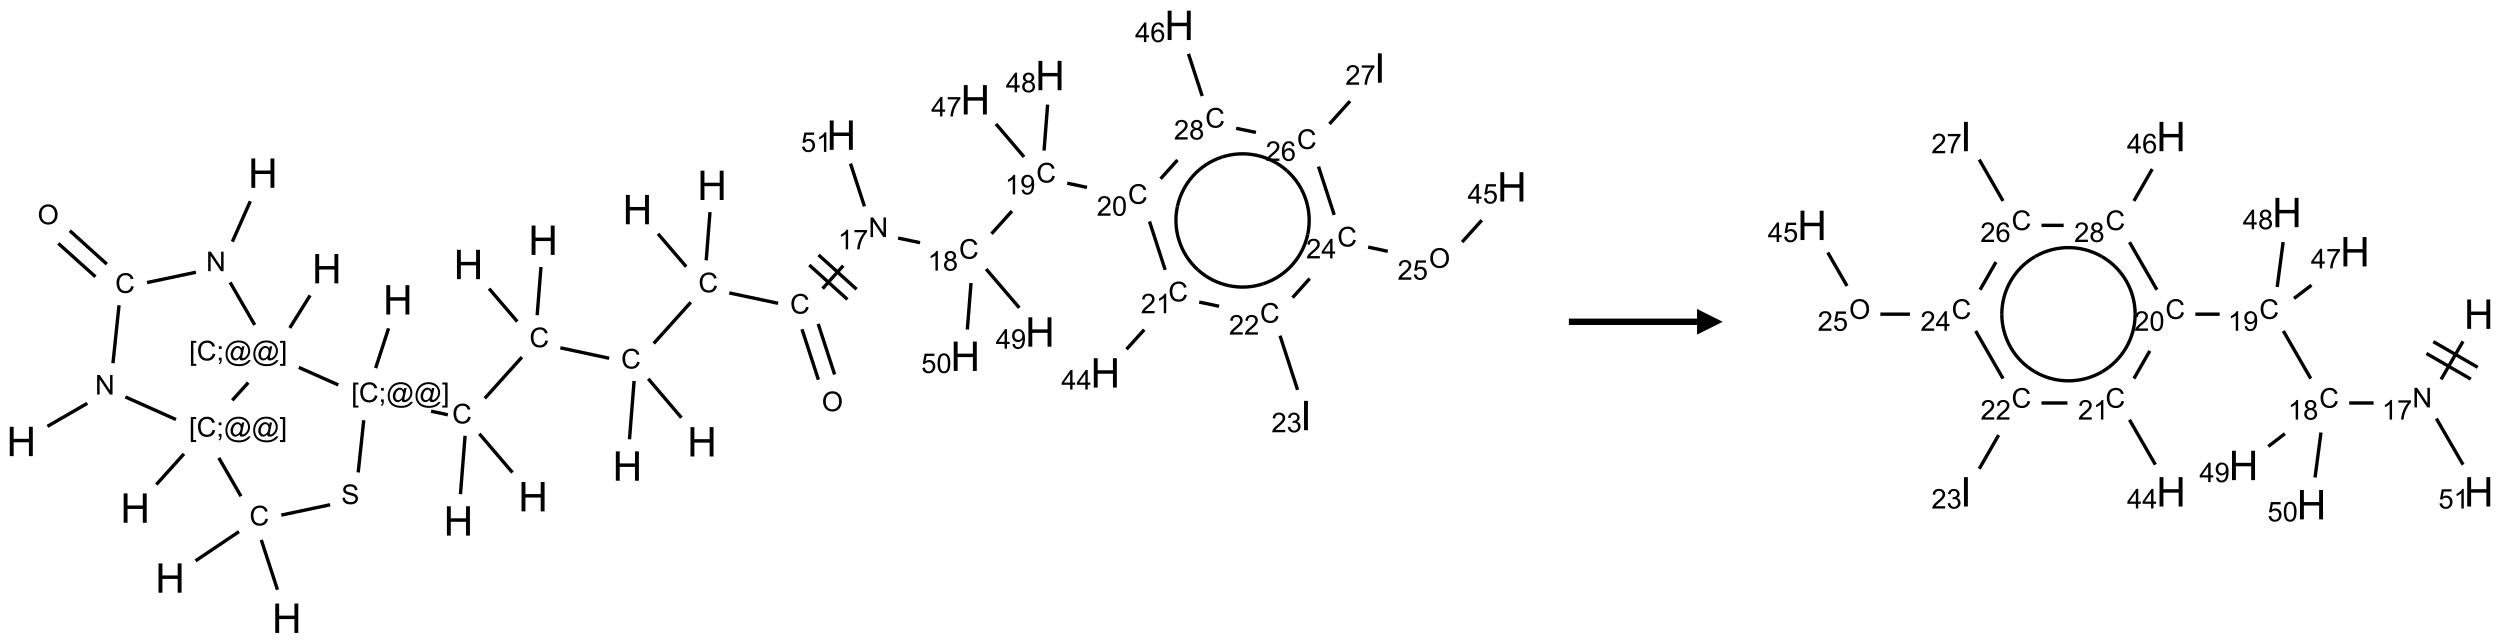 <?xml version="1.0" encoding="UTF-8"?>
<svg xmlns="http://www.w3.org/2000/svg" xmlns:xlink="http://www.w3.org/1999/xlink" width="975" height="251" viewBox="0 0 975 251">
<defs>
<g>
<g id="glyph-0-0">
<path d="M 2 0 L 2 -10 L 10 -10 L 10 0 Z M 2.25 -0.25 L 9.75 -0.25 L 9.75 -9.75 L 2.25 -9.75 Z M 2.25 -0.25 "/>
</g>
<g id="glyph-0-1">
<path d="M 1.281 0 L 1.281 -11.453 L 2.797 -11.453 L 2.797 -6.75 L 8.75 -6.75 L 8.75 -11.453 L 10.266 -11.453 L 10.266 0 L 8.75 0 L 8.75 -5.398 L 2.797 -5.398 L 2.797 0 Z M 1.281 0 "/>
</g>
<g id="glyph-0-2">
<path d="M 1.492 0 L 1.492 -11.453 L 3.008 -11.453 L 3.008 0 Z M 1.492 0 "/>
</g>
<g id="glyph-1-0">
<path d="M 1.332 0 L 1.332 -6.668 L 6.668 -6.668 L 6.668 0 Z M 1.5 -0.168 L 6.5 -0.168 L 6.5 -6.5 L 1.5 -6.5 Z M 1.5 -0.168 "/>
</g>
<g id="glyph-1-1">
<path d="M 0.812 0 L 0.812 -7.637 L 1.848 -7.637 L 5.859 -1.641 L 5.859 -7.637 L 6.828 -7.637 L 6.828 0 L 5.793 0 L 1.781 -6 L 1.781 0 Z M 0.812 0 "/>
</g>
<g id="glyph-1-2">
<path d="M 6.27 -2.676 L 7.281 -2.422 C 7.07 -1.594 6.688 -0.961 6.137 -0.523 C 5.586 -0.086 4.914 0.129 4.121 0.129 C 3.297 0.129 2.629 -0.039 2.113 -0.371 C 1.598 -0.707 1.203 -1.191 0.934 -1.828 C 0.664 -2.465 0.531 -3.145 0.531 -3.875 C 0.531 -4.672 0.684 -5.363 0.988 -5.957 C 1.293 -6.547 1.723 -6.996 2.285 -7.305 C 2.844 -7.613 3.461 -7.766 4.137 -7.766 C 4.898 -7.766 5.543 -7.57 6.062 -7.184 C 6.582 -6.793 6.945 -6.246 7.152 -5.543 L 6.156 -5.309 C 5.98 -5.863 5.723 -6.266 5.387 -6.52 C 5.051 -6.773 4.625 -6.902 4.113 -6.902 C 3.527 -6.902 3.039 -6.762 2.645 -6.48 C 2.25 -6.199 1.973 -5.82 1.812 -5.348 C 1.652 -4.871 1.574 -4.383 1.574 -3.879 C 1.574 -3.23 1.668 -2.664 1.855 -2.18 C 2.047 -1.695 2.34 -1.332 2.738 -1.094 C 3.137 -0.855 3.57 -0.734 4.035 -0.734 C 4.602 -0.734 5.082 -0.898 5.473 -1.223 C 5.867 -1.551 6.133 -2.035 6.27 -2.676 Z M 6.27 -2.676 "/>
</g>
<g id="glyph-1-3">
<path d="M 0.516 -3.719 C 0.516 -4.984 0.855 -5.977 1.535 -6.695 C 2.215 -7.414 3.094 -7.77 4.172 -7.77 C 4.875 -7.77 5.512 -7.602 6.078 -7.266 C 6.645 -6.93 7.074 -6.461 7.371 -5.855 C 7.668 -5.254 7.816 -4.57 7.816 -3.809 C 7.816 -3.035 7.66 -2.34 7.348 -1.73 C 7.035 -1.117 6.594 -0.656 6.02 -0.34 C 5.449 -0.027 4.828 0.129 4.168 0.129 C 3.449 0.129 2.805 -0.043 2.238 -0.391 C 1.672 -0.738 1.246 -1.211 0.953 -1.812 C 0.66 -2.414 0.516 -3.047 0.516 -3.719 Z M 1.559 -3.703 C 1.559 -2.781 1.805 -2.059 2.301 -1.527 C 2.793 -1 3.414 -0.734 4.16 -0.734 C 4.922 -0.734 5.547 -1 6.039 -1.535 C 6.531 -2.07 6.777 -2.828 6.777 -3.812 C 6.777 -4.434 6.672 -4.977 6.461 -5.441 C 6.25 -5.902 5.945 -6.262 5.539 -6.52 C 5.133 -6.773 4.68 -6.902 4.176 -6.902 C 3.461 -6.902 2.848 -6.656 2.332 -6.164 C 1.816 -5.672 1.559 -4.852 1.559 -3.703 Z M 1.559 -3.703 "/>
</g>
<g id="glyph-1-4">
<path d="M 0.723 2.121 L 0.723 -7.637 L 2.793 -7.637 L 2.793 -6.859 L 1.66 -6.859 L 1.66 1.344 L 2.793 1.344 L 2.793 2.121 Z M 0.723 2.121 "/>
</g>
<g id="glyph-1-5">
<path d="M 0.949 -4.465 L 0.949 -5.531 L 2.016 -5.531 L 2.016 -4.465 Z M 0.949 0 L 0.949 -1.066 L 2.016 -1.066 L 2.016 0 C 2.016 0.391 1.945 0.711 1.809 0.949 C 1.668 1.191 1.449 1.379 1.145 1.512 L 0.887 1.109 C 1.082 1.023 1.23 0.895 1.324 0.727 C 1.418 0.559 1.469 0.316 1.48 0 Z M 0.949 0 "/>
</g>
<g id="glyph-1-6">
<path d="M 6.047 -0.848 C 5.82 -0.59 5.57 -0.379 5.289 -0.223 C 5.008 -0.062 4.73 0.016 4.449 0.016 C 4.141 0.016 3.84 -0.074 3.547 -0.254 C 3.254 -0.434 3.02 -0.715 2.836 -1.09 C 2.652 -1.465 2.562 -1.875 2.562 -2.324 C 2.562 -2.875 2.703 -3.43 2.988 -3.98 C 3.27 -4.535 3.621 -4.953 4.043 -5.23 C 4.461 -5.508 4.871 -5.645 5.266 -5.645 C 5.566 -5.645 5.855 -5.566 6.129 -5.41 C 6.402 -5.25 6.641 -5.012 6.84 -4.688 L 7.016 -5.496 L 7.949 -5.496 L 7.199 -2 C 7.094 -1.516 7.043 -1.246 7.043 -1.191 C 7.043 -1.098 7.078 -1.02 7.148 -0.949 C 7.219 -0.883 7.305 -0.848 7.406 -0.848 C 7.59 -0.848 7.832 -0.953 8.129 -1.168 C 8.527 -1.445 8.84 -1.816 9.07 -2.285 C 9.301 -2.75 9.418 -3.234 9.418 -3.73 C 9.418 -4.309 9.27 -4.852 8.973 -5.355 C 8.676 -5.859 8.23 -6.262 7.645 -6.562 C 7.055 -6.863 6.406 -7.016 5.691 -7.016 C 4.879 -7.016 4.137 -6.824 3.465 -6.445 C 2.793 -6.066 2.273 -5.52 1.902 -4.809 C 1.535 -4.098 1.348 -3.34 1.348 -2.527 C 1.348 -1.676 1.535 -0.941 1.902 -0.328 C 2.273 0.285 2.809 0.742 3.508 1.035 C 4.207 1.328 4.984 1.473 5.832 1.473 C 6.742 1.473 7.504 1.32 8.121 1.016 C 8.734 0.711 9.195 0.34 9.5 -0.098 L 10.441 -0.098 C 10.266 0.266 9.961 0.637 9.531 1.016 C 9.102 1.395 8.59 1.695 7.996 1.914 C 7.402 2.133 6.688 2.246 5.848 2.246 C 5.078 2.246 4.367 2.145 3.715 1.949 C 3.066 1.75 2.512 1.453 2.051 1.055 C 1.594 0.656 1.25 0.199 1.016 -0.316 C 0.723 -0.973 0.578 -1.684 0.578 -2.441 C 0.578 -3.289 0.75 -4.098 1.098 -4.863 C 1.523 -5.805 2.125 -6.527 2.902 -7.027 C 3.684 -7.527 4.629 -7.777 5.738 -7.777 C 6.602 -7.777 7.375 -7.602 8.059 -7.246 C 8.746 -6.895 9.285 -6.371 9.684 -5.672 C 10.02 -5.07 10.188 -4.418 10.188 -3.715 C 10.188 -2.707 9.832 -1.812 9.125 -1.031 C 8.492 -0.328 7.801 0.02 7.051 0.02 C 6.812 0.02 6.617 -0.016 6.473 -0.09 C 6.324 -0.16 6.215 -0.266 6.145 -0.402 C 6.102 -0.488 6.066 -0.637 6.047 -0.848 Z M 3.527 -2.262 C 3.527 -1.785 3.641 -1.414 3.863 -1.152 C 4.09 -0.887 4.348 -0.754 4.641 -0.754 C 4.836 -0.754 5.039 -0.812 5.254 -0.93 C 5.469 -1.047 5.676 -1.219 5.871 -1.449 C 6.066 -1.676 6.23 -1.969 6.355 -2.32 C 6.48 -2.672 6.543 -3.027 6.543 -3.379 C 6.543 -3.852 6.426 -4.219 6.191 -4.48 C 5.957 -4.738 5.672 -4.871 5.332 -4.871 C 5.109 -4.871 4.902 -4.812 4.707 -4.699 C 4.512 -4.586 4.32 -4.406 4.137 -4.156 C 3.953 -3.906 3.805 -3.602 3.691 -3.246 C 3.582 -2.887 3.527 -2.559 3.527 -2.262 Z M 3.527 -2.262 "/>
</g>
<g id="glyph-1-7">
<path d="M 2.27 2.121 L 0.203 2.121 L 0.203 1.344 L 1.332 1.344 L 1.332 -6.859 L 0.203 -6.859 L 0.203 -7.637 L 2.27 -7.637 Z M 2.27 2.121 "/>
</g>
<g id="glyph-1-8">
<path d="M 0.48 -2.453 L 1.434 -2.535 C 1.477 -2.152 1.582 -1.84 1.746 -1.598 C 1.91 -1.352 2.168 -1.152 2.516 -1.004 C 2.863 -0.852 3.254 -0.777 3.688 -0.777 C 4.074 -0.777 4.414 -0.832 4.707 -0.949 C 5.004 -1.062 5.223 -1.219 5.367 -1.418 C 5.512 -1.617 5.582 -1.836 5.582 -2.074 C 5.582 -2.312 5.516 -2.523 5.375 -2.699 C 5.234 -2.879 5.008 -3.031 4.688 -3.152 C 4.484 -3.23 4.031 -3.355 3.328 -3.523 C 2.625 -3.691 2.137 -3.852 1.855 -4 C 1.488 -4.191 1.219 -4.43 1.039 -4.711 C 0.859 -4.992 0.77 -5.312 0.77 -5.66 C 0.77 -6.047 0.879 -6.406 1.098 -6.742 C 1.316 -7.078 1.637 -7.332 2.059 -7.504 C 2.477 -7.68 2.945 -7.766 3.457 -7.766 C 4.023 -7.766 4.523 -7.676 4.957 -7.492 C 5.387 -7.309 5.719 -7.043 5.953 -6.688 C 6.188 -6.332 6.312 -5.934 6.328 -5.484 L 5.359 -5.41 C 5.309 -5.895 5.133 -6.258 4.832 -6.504 C 4.531 -6.75 4.086 -6.875 3.5 -6.875 C 2.891 -6.875 2.445 -6.762 2.164 -6.539 C 1.883 -6.316 1.746 -6.047 1.746 -5.73 C 1.746 -5.457 1.844 -5.23 2.043 -5.051 C 2.238 -4.875 2.742 -4.695 3.566 -4.508 C 4.387 -4.32 4.949 -4.16 5.254 -4.02 C 5.699 -3.816 6.027 -3.555 6.238 -3.242 C 6.449 -2.93 6.559 -2.566 6.559 -2.156 C 6.559 -1.75 6.441 -1.367 6.207 -1.008 C 5.977 -0.648 5.641 -0.367 5.207 -0.168 C 4.77 0.031 4.281 0.129 3.734 0.129 C 3.043 0.129 2.465 0.031 1.996 -0.172 C 1.531 -0.375 1.164 -0.676 0.898 -1.082 C 0.633 -1.484 0.492 -1.941 0.48 -2.453 Z M 0.48 -2.453 "/>
</g>
<g id="glyph-1-9">
<path d="M 3.973 0 L 3.035 0 L 3.035 -5.973 C 2.809 -5.758 2.516 -5.543 2.148 -5.328 C 1.781 -5.113 1.453 -4.953 1.16 -4.844 L 1.16 -5.75 C 1.684 -5.996 2.145 -6.297 2.535 -6.645 C 2.93 -6.996 3.207 -7.336 3.371 -7.668 L 3.973 -7.668 Z M 3.973 0 "/>
</g>
<g id="glyph-1-10">
<path d="M 0.504 -6.637 L 0.504 -7.535 L 5.449 -7.535 L 5.449 -6.809 C 4.961 -6.289 4.48 -5.602 4.004 -4.746 C 3.527 -3.887 3.156 -3.004 2.895 -2.098 C 2.707 -1.461 2.59 -0.762 2.535 0 L 1.574 0 C 1.582 -0.602 1.703 -1.328 1.926 -2.176 C 2.152 -3.027 2.477 -3.848 2.898 -4.637 C 3.32 -5.426 3.77 -6.094 4.246 -6.637 Z M 0.504 -6.637 "/>
</g>
<g id="glyph-1-11">
<path d="M 1.887 -4.141 C 1.496 -4.281 1.207 -4.484 1.02 -4.75 C 0.832 -5.016 0.738 -5.328 0.738 -5.699 C 0.738 -6.254 0.938 -6.719 1.34 -7.098 C 1.738 -7.477 2.27 -7.668 2.934 -7.668 C 3.598 -7.668 4.137 -7.473 4.543 -7.086 C 4.949 -6.699 5.152 -6.227 5.152 -5.672 C 5.152 -5.316 5.059 -5.008 4.871 -4.746 C 4.688 -4.484 4.406 -4.281 4.027 -4.141 C 4.496 -3.988 4.852 -3.742 5.098 -3.402 C 5.34 -3.062 5.465 -2.656 5.465 -2.184 C 5.465 -1.531 5.234 -0.98 4.77 -0.535 C 4.309 -0.09 3.703 0.129 2.949 0.129 C 2.195 0.129 1.586 -0.094 1.125 -0.539 C 0.664 -0.984 0.434 -1.543 0.434 -2.207 C 0.434 -2.703 0.559 -3.121 0.809 -3.457 C 1.062 -3.793 1.422 -4.02 1.887 -4.141 Z M 1.699 -5.73 C 1.699 -5.367 1.812 -5.074 2.047 -4.844 C 2.281 -4.613 2.582 -4.5 2.953 -4.5 C 3.312 -4.5 3.609 -4.613 3.84 -4.84 C 4.07 -5.066 4.188 -5.348 4.188 -5.676 C 4.188 -6.02 4.07 -6.309 3.832 -6.543 C 3.594 -6.777 3.297 -6.895 2.941 -6.895 C 2.586 -6.895 2.289 -6.781 2.051 -6.551 C 1.816 -6.324 1.699 -6.047 1.699 -5.73 Z M 1.395 -2.203 C 1.395 -1.938 1.461 -1.676 1.586 -1.426 C 1.711 -1.176 1.902 -0.984 2.152 -0.848 C 2.402 -0.711 2.672 -0.641 2.957 -0.641 C 3.406 -0.641 3.777 -0.785 4.066 -1.074 C 4.359 -1.363 4.504 -1.727 4.504 -2.172 C 4.504 -2.625 4.355 -2.996 4.055 -3.293 C 3.754 -3.586 3.379 -3.734 2.926 -3.734 C 2.484 -3.734 2.121 -3.59 1.832 -3.297 C 1.543 -3.004 1.395 -2.641 1.395 -2.203 Z M 1.395 -2.203 "/>
</g>
<g id="glyph-1-12">
<path d="M 0.582 -1.766 L 1.484 -1.848 C 1.562 -1.426 1.707 -1.117 1.922 -0.926 C 2.137 -0.734 2.414 -0.641 2.75 -0.641 C 3.039 -0.641 3.289 -0.707 3.508 -0.84 C 3.727 -0.973 3.902 -1.148 4.043 -1.367 C 4.18 -1.586 4.297 -1.887 4.391 -2.262 C 4.484 -2.637 4.531 -3.016 4.531 -3.406 C 4.531 -3.449 4.531 -3.512 4.527 -3.594 C 4.34 -3.297 4.082 -3.055 3.758 -2.867 C 3.434 -2.68 3.082 -2.59 2.703 -2.59 C 2.07 -2.59 1.535 -2.816 1.098 -3.277 C 0.66 -3.734 0.441 -4.34 0.441 -5.09 C 0.441 -5.863 0.672 -6.484 1.129 -6.957 C 1.586 -7.43 2.156 -7.668 2.844 -7.668 C 3.34 -7.668 3.793 -7.531 4.207 -7.266 C 4.617 -7 4.93 -6.617 5.145 -6.121 C 5.355 -5.629 5.465 -4.91 5.465 -3.973 C 5.465 -2.996 5.359 -2.223 5.145 -1.645 C 4.934 -1.066 4.617 -0.625 4.199 -0.324 C 3.781 -0.02 3.293 0.129 2.73 0.129 C 2.133 0.129 1.645 -0.035 1.266 -0.367 C 0.887 -0.699 0.66 -1.164 0.582 -1.766 Z M 4.422 -5.137 C 4.422 -5.676 4.277 -6.102 3.992 -6.418 C 3.707 -6.734 3.359 -6.891 2.957 -6.891 C 2.543 -6.891 2.18 -6.719 1.871 -6.379 C 1.562 -6.039 1.406 -5.598 1.406 -5.059 C 1.406 -4.57 1.555 -4.176 1.848 -3.871 C 2.141 -3.566 2.5 -3.418 2.934 -3.418 C 3.367 -3.418 3.723 -3.57 4.004 -3.871 C 4.281 -4.176 4.422 -4.598 4.422 -5.137 Z M 4.422 -5.137 "/>
</g>
<g id="glyph-1-13">
<path d="M 5.371 -0.902 L 5.371 0 L 0.324 0 C 0.316 -0.227 0.352 -0.441 0.434 -0.652 C 0.562 -0.996 0.766 -1.332 1.051 -1.668 C 1.332 -2 1.742 -2.387 2.277 -2.824 C 3.105 -3.504 3.668 -4.043 3.957 -4.441 C 4.25 -4.84 4.395 -5.215 4.395 -5.566 C 4.395 -5.938 4.262 -6.254 3.996 -6.508 C 3.73 -6.762 3.387 -6.891 2.957 -6.891 C 2.508 -6.891 2.145 -6.754 1.875 -6.484 C 1.605 -6.215 1.469 -5.84 1.465 -5.359 L 0.5 -5.457 C 0.566 -6.176 0.812 -6.727 1.246 -7.102 C 1.676 -7.477 2.254 -7.668 2.98 -7.668 C 3.711 -7.668 4.293 -7.465 4.719 -7.059 C 5.145 -6.652 5.359 -6.148 5.359 -5.547 C 5.359 -5.242 5.297 -4.941 5.172 -4.645 C 5.047 -4.352 4.84 -4.039 4.551 -3.715 C 4.262 -3.387 3.777 -2.938 3.105 -2.371 C 2.543 -1.898 2.18 -1.578 2.02 -1.41 C 1.859 -1.242 1.73 -1.07 1.625 -0.902 Z M 5.371 -0.902 "/>
</g>
<g id="glyph-1-14">
<path d="M 0.441 -3.766 C 0.441 -4.668 0.535 -5.395 0.723 -5.945 C 0.906 -6.496 1.184 -6.922 1.551 -7.219 C 1.918 -7.516 2.375 -7.668 2.934 -7.668 C 3.344 -7.668 3.703 -7.586 4.012 -7.418 C 4.32 -7.254 4.574 -7.016 4.777 -6.707 C 4.977 -6.395 5.137 -6.016 5.25 -5.57 C 5.363 -5.125 5.422 -4.523 5.422 -3.766 C 5.422 -2.871 5.328 -2.148 5.145 -1.598 C 4.961 -1.047 4.688 -0.621 4.32 -0.32 C 3.953 -0.02 3.492 0.129 2.934 0.129 C 2.195 0.129 1.617 -0.133 1.199 -0.66 C 0.695 -1.297 0.441 -2.332 0.441 -3.766 Z M 1.406 -3.766 C 1.406 -2.512 1.555 -1.68 1.848 -1.262 C 2.141 -0.848 2.5 -0.641 2.934 -0.641 C 3.363 -0.641 3.727 -0.848 4.02 -1.266 C 4.312 -1.684 4.457 -2.516 4.457 -3.766 C 4.457 -5.023 4.312 -5.859 4.02 -6.27 C 3.727 -6.684 3.359 -6.891 2.922 -6.891 C 2.492 -6.891 2.148 -6.707 1.891 -6.344 C 1.566 -5.879 1.406 -5.02 1.406 -3.766 Z M 1.406 -3.766 "/>
</g>
<g id="glyph-1-15">
<path d="M 3.449 0 L 3.449 -1.828 L 0.137 -1.828 L 0.137 -2.688 L 3.621 -7.637 L 4.387 -7.637 L 4.387 -2.688 L 5.418 -2.688 L 5.418 -1.828 L 4.387 -1.828 L 4.387 0 Z M 3.449 -2.688 L 3.449 -6.129 L 1.059 -2.688 Z M 3.449 -2.688 "/>
</g>
<g id="glyph-1-16">
<path d="M 0.449 -2.016 L 1.387 -2.141 C 1.492 -1.609 1.676 -1.227 1.934 -0.992 C 2.191 -0.758 2.508 -0.641 2.879 -0.641 C 3.32 -0.641 3.695 -0.793 3.996 -1.098 C 4.301 -1.402 4.453 -1.781 4.453 -2.234 C 4.453 -2.664 4.312 -3.02 4.031 -3.301 C 3.75 -3.578 3.391 -3.719 2.957 -3.719 C 2.781 -3.719 2.562 -3.684 2.297 -3.613 L 2.402 -4.438 C 2.465 -4.43 2.516 -4.426 2.551 -4.426 C 2.949 -4.426 3.312 -4.531 3.629 -4.738 C 3.949 -4.949 4.109 -5.27 4.109 -5.703 C 4.109 -6.047 3.992 -6.332 3.762 -6.559 C 3.527 -6.785 3.227 -6.895 2.859 -6.895 C 2.496 -6.895 2.191 -6.781 1.949 -6.551 C 1.707 -6.324 1.547 -5.98 1.48 -5.52 L 0.543 -5.688 C 0.656 -6.316 0.918 -6.805 1.324 -7.148 C 1.73 -7.492 2.234 -7.668 2.84 -7.668 C 3.254 -7.668 3.641 -7.578 3.988 -7.398 C 4.34 -7.219 4.609 -6.977 4.793 -6.668 C 4.98 -6.359 5.074 -6.031 5.074 -5.684 C 5.074 -5.352 4.984 -5.051 4.809 -4.781 C 4.629 -4.512 4.367 -4.297 4.02 -4.137 C 4.473 -4.031 4.824 -3.816 5.074 -3.488 C 5.324 -3.16 5.449 -2.75 5.449 -2.254 C 5.449 -1.59 5.203 -1.023 4.719 -0.559 C 4.234 -0.098 3.617 0.137 2.875 0.137 C 2.203 0.137 1.648 -0.062 1.207 -0.465 C 0.762 -0.863 0.512 -1.379 0.449 -2.016 Z M 0.449 -2.016 "/>
</g>
<g id="glyph-1-17">
<path d="M 0.441 -2 L 1.426 -2.082 C 1.5 -1.605 1.668 -1.242 1.934 -1.004 C 2.199 -0.762 2.52 -0.641 2.895 -0.641 C 3.348 -0.641 3.73 -0.812 4.043 -1.152 C 4.355 -1.492 4.512 -1.941 4.512 -2.504 C 4.512 -3.039 4.359 -3.461 4.059 -3.77 C 3.758 -4.078 3.367 -4.234 2.879 -4.234 C 2.578 -4.234 2.305 -4.164 2.062 -4.027 C 1.82 -3.891 1.629 -3.715 1.488 -3.496 L 0.609 -3.609 L 1.348 -7.531 L 5.145 -7.531 L 5.145 -6.637 L 2.098 -6.637 L 1.688 -4.582 C 2.145 -4.902 2.625 -5.062 3.129 -5.062 C 3.797 -5.062 4.359 -4.832 4.816 -4.371 C 5.277 -3.91 5.504 -3.312 5.504 -2.59 C 5.504 -1.898 5.305 -1.301 4.902 -0.797 C 4.41 -0.18 3.742 0.129 2.895 0.129 C 2.199 0.129 1.633 -0.062 1.195 -0.453 C 0.758 -0.844 0.504 -1.359 0.441 -2 Z M 0.441 -2 "/>
</g>
<g id="glyph-1-18">
<path d="M 5.309 -5.766 L 4.375 -5.691 C 4.293 -6.059 4.172 -6.328 4.02 -6.496 C 3.766 -6.762 3.453 -6.895 3.082 -6.895 C 2.785 -6.895 2.523 -6.812 2.297 -6.645 C 2 -6.43 1.77 -6.117 1.598 -5.703 C 1.43 -5.289 1.34 -4.703 1.332 -3.938 C 1.559 -4.281 1.836 -4.535 2.16 -4.703 C 2.488 -4.871 2.828 -4.953 3.188 -4.953 C 3.812 -4.953 4.344 -4.723 4.785 -4.262 C 5.223 -3.801 5.441 -3.207 5.441 -2.48 C 5.441 -2 5.34 -1.555 5.133 -1.145 C 4.926 -0.73 4.641 -0.418 4.281 -0.199 C 3.922 0.02 3.512 0.129 3.051 0.129 C 2.27 0.129 1.633 -0.156 1.141 -0.73 C 0.648 -1.305 0.402 -2.254 0.402 -3.574 C 0.402 -5.051 0.672 -6.121 1.219 -6.793 C 1.695 -7.375 2.336 -7.668 3.141 -7.668 C 3.742 -7.668 4.234 -7.5 4.617 -7.16 C 5 -6.824 5.23 -6.359 5.309 -5.766 Z M 1.48 -2.473 C 1.48 -2.152 1.547 -1.844 1.684 -1.547 C 1.82 -1.25 2.016 -1.027 2.262 -0.871 C 2.508 -0.719 2.766 -0.641 3.035 -0.641 C 3.434 -0.641 3.773 -0.801 4.059 -1.121 C 4.344 -1.441 4.484 -1.875 4.484 -2.422 C 4.484 -2.949 4.344 -3.367 4.062 -3.668 C 3.781 -3.973 3.426 -4.125 3 -4.125 C 2.578 -4.125 2.219 -3.973 1.922 -3.668 C 1.625 -3.363 1.48 -2.969 1.48 -2.473 Z M 1.48 -2.473 "/>
</g>
</g>
</defs>
<path fill="none" stroke-width="0.033" stroke-linecap="butt" stroke-linejoin="miter" stroke="rgb(0%, 0%, 0%)" stroke-opacity="1" stroke-miterlimit="10" d="M 2.233 1.715 L 2.058 2.109 " transform="matrix(40, 0, 0, 40, 8.299, 9.887)"/>
<path fill="none" stroke-width="0.033" stroke-linecap="butt" stroke-linejoin="miter" stroke="rgb(0%, 0%, 0%)" stroke-opacity="1" stroke-miterlimit="10" d="M 1.703 2.407 L 1.226 2.508 " transform="matrix(40, 0, 0, 40, 8.299, 9.887)"/>
<path fill="none" stroke-width="0.033" stroke-linecap="butt" stroke-linejoin="miter" stroke="rgb(0%, 0%, 0%)" stroke-opacity="1" stroke-miterlimit="10" d="M 0.834 2.328 L 0.473 2.002 " transform="matrix(40, 0, 0, 40, 8.299, 9.887)"/>
<path fill="none" stroke-width="0.033" stroke-linecap="butt" stroke-linejoin="miter" stroke="rgb(0%, 0%, 0%)" stroke-opacity="1" stroke-miterlimit="10" d="M 0.723 2.451 L 0.361 2.126 " transform="matrix(40, 0, 0, 40, 8.299, 9.887)"/>
<path fill="none" stroke-width="0.033" stroke-linecap="butt" stroke-linejoin="miter" stroke="rgb(0%, 0%, 0%)" stroke-opacity="1" stroke-miterlimit="10" d="M 0.953 2.729 L 0.894 3.294 " transform="matrix(40, 0, 0, 40, 8.299, 9.887)"/>
<path fill="none" stroke-width="0.033" stroke-linecap="butt" stroke-linejoin="miter" stroke="rgb(0%, 0%, 0%)" stroke-opacity="1" stroke-miterlimit="10" d="M 0.644 3.685 L 0.255 3.91 " transform="matrix(40, 0, 0, 40, 8.299, 9.887)"/>
<path fill="none" stroke-width="0.033" stroke-linecap="butt" stroke-linejoin="miter" stroke="rgb(0%, 0%, 0%)" stroke-opacity="1" stroke-miterlimit="10" d="M 1.015 3.623 L 1.508 3.843 " transform="matrix(40, 0, 0, 40, 8.299, 9.887)"/>
<path fill="none" stroke-width="0.033" stroke-linecap="butt" stroke-linejoin="miter" stroke="rgb(0%, 0%, 0%)" stroke-opacity="1" stroke-miterlimit="10" d="M 1.586 4.178 L 1.317 4.477 " transform="matrix(40, 0, 0, 40, 8.299, 9.887)"/>
<path fill="none" stroke-width="0.033" stroke-linecap="butt" stroke-linejoin="miter" stroke="rgb(0%, 0%, 0%)" stroke-opacity="1" stroke-miterlimit="10" d="M 1.926 4.217 L 2.142 4.591 " transform="matrix(40, 0, 0, 40, 8.299, 9.887)"/>
<path fill="none" stroke-width="0.033" stroke-linecap="butt" stroke-linejoin="miter" stroke="rgb(0%, 0%, 0%)" stroke-opacity="1" stroke-miterlimit="10" d="M 2.123 4.936 L 1.699 5.221 " transform="matrix(40, 0, 0, 40, 8.299, 9.887)"/>
<path fill="none" stroke-width="0.033" stroke-linecap="butt" stroke-linejoin="miter" stroke="rgb(0%, 0%, 0%)" stroke-opacity="1" stroke-miterlimit="10" d="M 2.34 5.017 L 2.498 5.503 " transform="matrix(40, 0, 0, 40, 8.299, 9.887)"/>
<path fill="none" stroke-width="0.033" stroke-linecap="butt" stroke-linejoin="miter" stroke="rgb(0%, 0%, 0%)" stroke-opacity="1" stroke-miterlimit="10" d="M 2.535 4.775 L 3.011 4.674 " transform="matrix(40, 0, 0, 40, 8.299, 9.887)"/>
<path fill="none" stroke-width="0.033" stroke-linecap="butt" stroke-linejoin="miter" stroke="rgb(0%, 0%, 0%)" stroke-opacity="1" stroke-miterlimit="10" d="M 3.285 4.359 L 3.339 3.85 " transform="matrix(40, 0, 0, 40, 8.299, 9.887)"/>
<path fill="none" stroke-width="0.033" stroke-linecap="butt" stroke-linejoin="miter" stroke="rgb(0%, 0%, 0%)" stroke-opacity="1" stroke-miterlimit="10" d="M 3.455 3.342 L 3.581 2.954 " transform="matrix(40, 0, 0, 40, 8.299, 9.887)"/>
<path fill="none" stroke-width="0.033" stroke-linecap="butt" stroke-linejoin="miter" stroke="rgb(0%, 0%, 0%)" stroke-opacity="1" stroke-miterlimit="10" d="M 3.996 3.762 L 4.159 3.797 " transform="matrix(40, 0, 0, 40, 8.299, 9.887)"/>
<path fill="none" stroke-width="0.033" stroke-linecap="butt" stroke-linejoin="miter" stroke="rgb(0%, 0%, 0%)" stroke-opacity="1" stroke-miterlimit="10" d="M 4.466 3.982 L 4.789 4.36 " transform="matrix(40, 0, 0, 40, 8.299, 9.887)"/>
<path fill="none" stroke-width="0.033" stroke-linecap="butt" stroke-linejoin="miter" stroke="rgb(0%, 0%, 0%)" stroke-opacity="1" stroke-miterlimit="10" d="M 4.327 4.002 L 4.282 4.571 " transform="matrix(40, 0, 0, 40, 8.299, 9.887)"/>
<path fill="none" stroke-width="0.033" stroke-linecap="butt" stroke-linejoin="miter" stroke="rgb(0%, 0%, 0%)" stroke-opacity="1" stroke-miterlimit="10" d="M 4.519 3.637 L 4.881 3.235 " transform="matrix(40, 0, 0, 40, 8.299, 9.887)"/>
<path fill="none" stroke-width="0.033" stroke-linecap="butt" stroke-linejoin="miter" stroke="rgb(0%, 0%, 0%)" stroke-opacity="1" stroke-miterlimit="10" d="M 4.836 2.888 L 4.561 2.567 " transform="matrix(40, 0, 0, 40, 8.299, 9.887)"/>
<path fill="none" stroke-width="0.033" stroke-linecap="butt" stroke-linejoin="miter" stroke="rgb(0%, 0%, 0%)" stroke-opacity="1" stroke-miterlimit="10" d="M 5.03 2.826 L 5.067 2.356 " transform="matrix(40, 0, 0, 40, 8.299, 9.887)"/>
<path fill="none" stroke-width="0.033" stroke-linecap="butt" stroke-linejoin="miter" stroke="rgb(0%, 0%, 0%)" stroke-opacity="1" stroke-miterlimit="10" d="M 5.256 3.144 L 5.732 3.246 " transform="matrix(40, 0, 0, 40, 8.299, 9.887)"/>
<path fill="none" stroke-width="0.033" stroke-linecap="butt" stroke-linejoin="miter" stroke="rgb(0%, 0%, 0%)" stroke-opacity="1" stroke-miterlimit="10" d="M 6.113 3.446 L 6.436 3.825 " transform="matrix(40, 0, 0, 40, 8.299, 9.887)"/>
<path fill="none" stroke-width="0.033" stroke-linecap="butt" stroke-linejoin="miter" stroke="rgb(0%, 0%, 0%)" stroke-opacity="1" stroke-miterlimit="10" d="M 5.975 3.467 L 5.93 4.036 " transform="matrix(40, 0, 0, 40, 8.299, 9.887)"/>
<path fill="none" stroke-width="0.033" stroke-linecap="butt" stroke-linejoin="miter" stroke="rgb(0%, 0%, 0%)" stroke-opacity="1" stroke-miterlimit="10" d="M 6.166 3.102 L 6.528 2.7 " transform="matrix(40, 0, 0, 40, 8.299, 9.887)"/>
<path fill="none" stroke-width="0.033" stroke-linecap="butt" stroke-linejoin="miter" stroke="rgb(0%, 0%, 0%)" stroke-opacity="1" stroke-miterlimit="10" d="M 6.483 2.353 L 6.208 2.032 " transform="matrix(40, 0, 0, 40, 8.299, 9.887)"/>
<path fill="none" stroke-width="0.033" stroke-linecap="butt" stroke-linejoin="miter" stroke="rgb(0%, 0%, 0%)" stroke-opacity="1" stroke-miterlimit="10" d="M 6.678 2.291 L 6.715 1.821 " transform="matrix(40, 0, 0, 40, 8.299, 9.887)"/>
<path fill="none" stroke-width="0.033" stroke-linecap="butt" stroke-linejoin="miter" stroke="rgb(0%, 0%, 0%)" stroke-opacity="1" stroke-miterlimit="10" d="M 6.903 2.609 L 7.379 2.71 " transform="matrix(40, 0, 0, 40, 8.299, 9.887)"/>
<path fill="none" stroke-width="0.033" stroke-linecap="butt" stroke-linejoin="miter" stroke="rgb(0%, 0%, 0%)" stroke-opacity="1" stroke-miterlimit="10" d="M 7.612 2.963 L 7.772 3.455 " transform="matrix(40, 0, 0, 40, 8.299, 9.887)"/>
<path fill="none" stroke-width="0.033" stroke-linecap="butt" stroke-linejoin="miter" stroke="rgb(0%, 0%, 0%)" stroke-opacity="1" stroke-miterlimit="10" d="M 7.77 2.911 L 7.93 3.404 " transform="matrix(40, 0, 0, 40, 8.299, 9.887)"/>
<path fill="none" stroke-width="0.033" stroke-linecap="butt" stroke-linejoin="miter" stroke="rgb(0%, 0%, 0%)" stroke-opacity="1" stroke-miterlimit="10" d="M 7.813 2.567 L 8.014 2.343 " transform="matrix(40, 0, 0, 40, 8.299, 9.887)"/>
<path fill="none" stroke-width="0.033" stroke-linecap="butt" stroke-linejoin="miter" stroke="rgb(0%, 0%, 0%)" stroke-opacity="1" stroke-miterlimit="10" d="M 8.144 2.573 L 7.773 2.238 " transform="matrix(40, 0, 0, 40, 8.299, 9.887)"/>
<path fill="none" stroke-width="0.033" stroke-linecap="butt" stroke-linejoin="miter" stroke="rgb(0%, 0%, 0%)" stroke-opacity="1" stroke-miterlimit="10" d="M 8.055 2.672 L 7.683 2.337 " transform="matrix(40, 0, 0, 40, 8.299, 9.887)"/>
<path fill="none" stroke-width="0.033" stroke-linecap="butt" stroke-linejoin="miter" stroke="rgb(0%, 0%, 0%)" stroke-opacity="1" stroke-miterlimit="10" d="M 8.549 2.074 L 8.763 2.119 " transform="matrix(40, 0, 0, 40, 8.299, 9.887)"/>
<path fill="none" stroke-width="0.033" stroke-linecap="butt" stroke-linejoin="miter" stroke="rgb(0%, 0%, 0%)" stroke-opacity="1" stroke-miterlimit="10" d="M 9.46 2.032 L 9.659 1.811 " transform="matrix(40, 0, 0, 40, 8.299, 9.887)"/>
<path fill="none" stroke-width="0.033" stroke-linecap="butt" stroke-linejoin="miter" stroke="rgb(0%, 0%, 0%)" stroke-opacity="1" stroke-miterlimit="10" d="M 10.198 1.539 L 10.391 1.58 " transform="matrix(40, 0, 0, 40, 8.299, 9.887)"/>
<path fill="none" stroke-width="0.033" stroke-linecap="butt" stroke-linejoin="miter" stroke="rgb(0%, 0%, 0%)" stroke-opacity="1" stroke-miterlimit="10" d="M 11 1.912 L 11.153 2.384 " transform="matrix(40, 0, 0, 40, 8.299, 9.887)"/>
<path fill="none" stroke-width="0.033" stroke-linecap="butt" stroke-linejoin="miter" stroke="rgb(0%, 0%, 0%)" stroke-opacity="1" stroke-miterlimit="10" d="M 10.949 2.967 L 10.776 3.158 " transform="matrix(40, 0, 0, 40, 8.299, 9.887)"/>
<path fill="none" stroke-width="0.033" stroke-linecap="butt" stroke-linejoin="miter" stroke="rgb(0%, 0%, 0%)" stroke-opacity="1" stroke-miterlimit="10" d="M 11.485 2.698 L 11.679 2.739 " transform="matrix(40, 0, 0, 40, 8.299, 9.887)"/>
<path fill="none" stroke-width="0.033" stroke-linecap="butt" stroke-linejoin="miter" stroke="rgb(0%, 0%, 0%)" stroke-opacity="1" stroke-miterlimit="10" d="M 12.273 3.026 L 12.444 3.554 " transform="matrix(40, 0, 0, 40, 8.299, 9.887)"/>
<path fill="none" stroke-width="0.033" stroke-linecap="butt" stroke-linejoin="miter" stroke="rgb(0%, 0%, 0%)" stroke-opacity="1" stroke-miterlimit="10" d="M 12.395 2.655 L 12.562 2.469 " transform="matrix(40, 0, 0, 40, 8.299, 9.887)"/>
<path fill="none" stroke-width="0.033" stroke-linecap="butt" stroke-linejoin="miter" stroke="rgb(0%, 0%, 0%)" stroke-opacity="1" stroke-miterlimit="10" d="M 13.132 2.162 L 13.323 2.203 " transform="matrix(40, 0, 0, 40, 8.299, 9.887)"/>
<path fill="none" stroke-width="0.033" stroke-linecap="butt" stroke-linejoin="miter" stroke="rgb(0%, 0%, 0%)" stroke-opacity="1" stroke-miterlimit="10" d="M 14.048 2.113 L 14.24 1.9 " transform="matrix(40, 0, 0, 40, 8.299, 9.887)"/>
<path fill="none" stroke-width="0.033" stroke-linecap="butt" stroke-linejoin="miter" stroke="rgb(0%, 0%, 0%)" stroke-opacity="1" stroke-miterlimit="10" d="M 12.801 1.848 L 12.648 1.377 " transform="matrix(40, 0, 0, 40, 8.299, 9.887)"/>
<path fill="none" stroke-width="0.033" stroke-linecap="butt" stroke-linejoin="miter" stroke="rgb(0%, 0%, 0%)" stroke-opacity="1" stroke-miterlimit="10" d="M 12.755 0.961 L 12.955 0.739 " transform="matrix(40, 0, 0, 40, 8.299, 9.887)"/>
<path fill="none" stroke-width="0.033" stroke-linecap="butt" stroke-linejoin="miter" stroke="rgb(0%, 0%, 0%)" stroke-opacity="1" stroke-miterlimit="10" d="M 12.038 1.044 L 11.845 1.004 " transform="matrix(40, 0, 0, 40, 8.299, 9.887)"/>
<path fill="none" stroke-width="0.033" stroke-linecap="butt" stroke-linejoin="miter" stroke="rgb(0%, 0%, 0%)" stroke-opacity="1" stroke-miterlimit="10" d="M 11.273 1.313 L 11.108 1.496 " transform="matrix(40, 0, 0, 40, 8.299, 9.887)"/>
<path fill="none" stroke-width="0.033" stroke-linecap="butt" stroke-linejoin="miter" stroke="rgb(0%, 0%, 0%)" stroke-opacity="1" stroke-miterlimit="10" d="M 11.514 0.689 L 11.38 0.278 " transform="matrix(40, 0, 0, 40, 8.299, 9.887)"/>
<path fill="none" stroke-width="0.033" stroke-linecap="butt" stroke-linejoin="miter" stroke="rgb(0%, 0%, 0%)" stroke-opacity="1" stroke-miterlimit="10" d="M 9.777 1.283 L 9.503 0.961 " transform="matrix(40, 0, 0, 40, 8.299, 9.887)"/>
<path fill="none" stroke-width="0.033" stroke-linecap="butt" stroke-linejoin="miter" stroke="rgb(0%, 0%, 0%)" stroke-opacity="1" stroke-miterlimit="10" d="M 9.972 1.221 L 10.007 0.773 " transform="matrix(40, 0, 0, 40, 8.299, 9.887)"/>
<path fill="none" stroke-width="0.033" stroke-linecap="butt" stroke-linejoin="miter" stroke="rgb(0%, 0%, 0%)" stroke-opacity="1" stroke-miterlimit="10" d="M 9.407 2.376 L 9.731 2.754 " transform="matrix(40, 0, 0, 40, 8.299, 9.887)"/>
<path fill="none" stroke-width="0.033" stroke-linecap="butt" stroke-linejoin="miter" stroke="rgb(0%, 0%, 0%)" stroke-opacity="1" stroke-miterlimit="10" d="M 9.26 2.512 L 9.224 2.966 " transform="matrix(40, 0, 0, 40, 8.299, 9.887)"/>
<path fill="none" stroke-width="0.033" stroke-linecap="butt" stroke-linejoin="miter" stroke="rgb(0%, 0%, 0%)" stroke-opacity="1" stroke-miterlimit="10" d="M 8.221 1.765 L 8.085 1.348 " transform="matrix(40, 0, 0, 40, 8.299, 9.887)"/>
<path fill="none" stroke-width="0.033" stroke-linecap="butt" stroke-linejoin="miter" stroke="rgb(0%, 0%, 0%)" stroke-opacity="1" stroke-miterlimit="10" d="M 3.091 3.506 L 2.706 3.335 " transform="matrix(40, 0, 0, 40, 8.299, 9.887)"/>
<path fill="none" stroke-width="0.033" stroke-linecap="butt" stroke-linejoin="miter" stroke="rgb(0%, 0%, 0%)" stroke-opacity="1" stroke-miterlimit="10" d="M 2.276 2.921 L 2.036 2.506 " transform="matrix(40, 0, 0, 40, 8.299, 9.887)"/>
<path fill="none" stroke-width="0.033" stroke-linecap="butt" stroke-linejoin="miter" stroke="rgb(0%, 0%, 0%)" stroke-opacity="1" stroke-miterlimit="10" d="M 2.213 3.483 L 2.057 3.656 " transform="matrix(40, 0, 0, 40, 8.299, 9.887)"/>
<path fill="none" stroke-width="0.033" stroke-linecap="butt" stroke-linejoin="miter" stroke="rgb(0%, 0%, 0%)" stroke-opacity="1" stroke-miterlimit="10" d="M 2.618 2.95 L 2.816 2.633 " transform="matrix(40, 0, 0, 40, 8.299, 9.887)"/>
<path fill="none" stroke-width="0.033" stroke-linecap="butt" stroke-linejoin="miter" stroke="rgb(0%, 0%, 0%)" stroke-opacity="1" stroke-miterlimit="10" d="M 11.473 2.385 C 11.301 2.229 11.224 1.994 11.272 1.767 " transform="matrix(40, 0, 0, 40, 8.299, 9.887)"/>
<path fill="none" stroke-width="0.033" stroke-linecap="butt" stroke-linejoin="miter" stroke="rgb(0%, 0%, 0%)" stroke-opacity="1" stroke-miterlimit="10" d="M 12.108 2.52 C 11.888 2.592 11.645 2.54 11.473 2.385 " transform="matrix(40, 0, 0, 40, 8.299, 9.887)"/>
<path fill="none" stroke-width="0.033" stroke-linecap="butt" stroke-linejoin="miter" stroke="rgb(0%, 0%, 0%)" stroke-opacity="1" stroke-miterlimit="10" d="M 12.543 2.037 C 12.495 2.264 12.329 2.448 12.108 2.52 " transform="matrix(40, 0, 0, 40, 8.299, 9.887)"/>
<path fill="none" stroke-width="0.033" stroke-linecap="butt" stroke-linejoin="miter" stroke="rgb(0%, 0%, 0%)" stroke-opacity="1" stroke-miterlimit="10" d="M 12.342 1.419 C 12.515 1.575 12.591 1.81 12.543 2.037 " transform="matrix(40, 0, 0, 40, 8.299, 9.887)"/>
<path fill="none" stroke-width="0.033" stroke-linecap="butt" stroke-linejoin="miter" stroke="rgb(0%, 0%, 0%)" stroke-opacity="1" stroke-miterlimit="10" d="M 11.707 1.284 C 11.928 1.213 12.17 1.264 12.342 1.419 " transform="matrix(40, 0, 0, 40, 8.299, 9.887)"/>
<path fill="none" stroke-width="0.033" stroke-linecap="butt" stroke-linejoin="miter" stroke="rgb(0%, 0%, 0%)" stroke-opacity="1" stroke-miterlimit="10" d="M 11.272 1.767 C 11.321 1.54 11.486 1.356 11.707 1.284 " transform="matrix(40, 0, 0, 40, 8.299, 9.887)"/>
<g fill="rgb(0%, 0%, 0%)" fill-opacity="1">
<use xlink:href="#glyph-0-1" x="96.742" y="73.25"/>
</g>
<g fill="rgb(0%, 0%, 0%)" fill-opacity="1">
<use xlink:href="#glyph-1-1" x="80.371" y="105.777"/>
</g>
<g fill="rgb(0%, 0%, 0%)" fill-opacity="1">
<use xlink:href="#glyph-1-2" x="44.902" y="114.227"/>
</g>
<g fill="rgb(0%, 0%, 0%)" fill-opacity="1">
<use xlink:href="#glyph-1-3" x="14.641" y="87.465"/>
</g>
<g fill="rgb(0%, 0%, 0%)" fill-opacity="1">
<use xlink:href="#glyph-1-1" x="37.066" y="153.875"/>
</g>
<g fill="rgb(0%, 0%, 0%)" fill-opacity="1">
<use xlink:href="#glyph-0-1" x="2.527" y="177.891"/>
</g>
<g fill="rgb(0%, 0%, 0%)" fill-opacity="1">
<use xlink:href="#glyph-1-4" x="73.695" y="170.285"/>
<use xlink:href="#glyph-1-2" x="76.659" y="170.285"/>
<use xlink:href="#glyph-1-5" x="84.362" y="170.285"/>
<use xlink:href="#glyph-1-6" x="87.326" y="170.285"/>
<use xlink:href="#glyph-1-6" x="98.154" y="170.285"/>
<use xlink:href="#glyph-1-7" x="108.982" y="170.285"/>
</g>
<g fill="rgb(0%, 0%, 0%)" fill-opacity="1">
<use xlink:href="#glyph-0-1" x="46.945" y="203.887"/>
</g>
<g fill="rgb(0%, 0%, 0%)" fill-opacity="1">
<use xlink:href="#glyph-1-2" x="97.266" y="204.918"/>
</g>
<g fill="rgb(0%, 0%, 0%)" fill-opacity="1">
<use xlink:href="#glyph-0-1" x="60.547" y="231.168"/>
</g>
<g fill="rgb(0%, 0%, 0%)" fill-opacity="1">
<use xlink:href="#glyph-0-1" x="106.07" y="246.844"/>
</g>
<g fill="rgb(0%, 0%, 0%)" fill-opacity="1">
<use xlink:href="#glyph-1-8" x="133.066" y="196.602"/>
</g>
<g fill="rgb(0%, 0%, 0%)" fill-opacity="1">
<use xlink:href="#glyph-1-4" x="137" y="156.828"/>
<use xlink:href="#glyph-1-2" x="139.964" y="156.828"/>
<use xlink:href="#glyph-1-5" x="147.667" y="156.828"/>
<use xlink:href="#glyph-1-6" x="150.63" y="156.828"/>
<use xlink:href="#glyph-1-6" x="161.458" y="156.828"/>
<use xlink:href="#glyph-1-7" x="172.286" y="156.828"/>
</g>
<g fill="rgb(0%, 0%, 0%)" fill-opacity="1">
<use xlink:href="#glyph-0-1" x="149.379" y="122.66"/>
</g>
<g fill="rgb(0%, 0%, 0%)" fill-opacity="1">
<use xlink:href="#glyph-1-2" x="176.32" y="165.137"/>
</g>
<g fill="rgb(0%, 0%, 0%)" fill-opacity="1">
<use xlink:href="#glyph-0-1" x="202.121" y="199.438"/>
</g>
<g fill="rgb(0%, 0%, 0%)" fill-opacity="1">
<use xlink:href="#glyph-0-1" x="173.004" y="208.895"/>
</g>
<g fill="rgb(0%, 0%, 0%)" fill-opacity="1">
<use xlink:href="#glyph-1-2" x="206.461" y="135.41"/>
</g>
<g fill="rgb(0%, 0%, 0%)" fill-opacity="1">
<use xlink:href="#glyph-0-1" x="176.93" y="108.879"/>
</g>
<g fill="rgb(0%, 0%, 0%)" fill-opacity="1">
<use xlink:href="#glyph-0-1" x="206.047" y="99.418"/>
</g>
<g fill="rgb(0%, 0%, 0%)" fill-opacity="1">
<use xlink:href="#glyph-1-2" x="242.215" y="143.727"/>
</g>
<g fill="rgb(0%, 0%, 0%)" fill-opacity="1">
<use xlink:href="#glyph-0-1" x="268.012" y="178.027"/>
</g>
<g fill="rgb(0%, 0%, 0%)" fill-opacity="1">
<use xlink:href="#glyph-0-1" x="238.895" y="187.488"/>
</g>
<g fill="rgb(0%, 0%, 0%)" fill-opacity="1">
<use xlink:href="#glyph-1-2" x="272.352" y="114"/>
</g>
<g fill="rgb(0%, 0%, 0%)" fill-opacity="1">
<use xlink:href="#glyph-0-1" x="242.82" y="87.469"/>
</g>
<g fill="rgb(0%, 0%, 0%)" fill-opacity="1">
<use xlink:href="#glyph-0-1" x="271.938" y="78.008"/>
</g>
<g fill="rgb(0%, 0%, 0%)" fill-opacity="1">
<use xlink:href="#glyph-1-2" x="308.105" y="122.316"/>
</g>
<g fill="rgb(0%, 0%, 0%)" fill-opacity="1">
<use xlink:href="#glyph-1-3" x="320.48" y="160.363"/>
</g>
<g fill="rgb(0%, 0%, 0%)" fill-opacity="1">
<use xlink:href="#glyph-1-1" x="338.699" y="92.461"/>
</g>
<g fill="rgb(0%, 0%, 0%)" fill-opacity="1">
<use xlink:href="#glyph-1-9" x="326.793" y="97.227"/>
<use xlink:href="#glyph-1-10" x="332.725" y="97.227"/>
</g>
<g fill="rgb(0%, 0%, 0%)" fill-opacity="1">
<use xlink:href="#glyph-1-2" x="373.996" y="100.91"/>
</g>
<g fill="rgb(0%, 0%, 0%)" fill-opacity="1">
<use xlink:href="#glyph-1-9" x="361.793" y="105.543"/>
<use xlink:href="#glyph-1-11" x="367.725" y="105.543"/>
</g>
<g fill="rgb(0%, 0%, 0%)" fill-opacity="1">
<use xlink:href="#glyph-1-2" x="404.137" y="71.184"/>
</g>
<g fill="rgb(0%, 0%, 0%)" fill-opacity="1">
<use xlink:href="#glyph-1-9" x="391.934" y="75.82"/>
<use xlink:href="#glyph-1-12" x="397.866" y="75.82"/>
</g>
<g fill="rgb(0%, 0%, 0%)" fill-opacity="1">
<use xlink:href="#glyph-1-2" x="439.887" y="79.5"/>
</g>
<g fill="rgb(0%, 0%, 0%)" fill-opacity="1">
<use xlink:href="#glyph-1-13" x="427.73" y="84.137"/>
<use xlink:href="#glyph-1-14" x="433.663" y="84.137"/>
</g>
<g fill="rgb(0%, 0%, 0%)" fill-opacity="1">
<use xlink:href="#glyph-1-2" x="455.621" y="117.543"/>
</g>
<g fill="rgb(0%, 0%, 0%)" fill-opacity="1">
<use xlink:href="#glyph-1-13" x="444.914" y="122.18"/>
<use xlink:href="#glyph-1-9" x="450.846" y="122.18"/>
</g>
<g fill="rgb(0%, 0%, 0%)" fill-opacity="1">
<use xlink:href="#glyph-0-1" x="425.301" y="151.152"/>
</g>
<g fill="rgb(0%, 0%, 0%)" fill-opacity="1">
<use xlink:href="#glyph-1-15" x="413.898" y="151.91"/>
<use xlink:href="#glyph-1-15" x="419.831" y="151.91"/>
</g>
<g fill="rgb(0%, 0%, 0%)" fill-opacity="1">
<use xlink:href="#glyph-1-2" x="491.375" y="125.859"/>
</g>
<g fill="rgb(0%, 0%, 0%)" fill-opacity="1">
<use xlink:href="#glyph-1-13" x="479.27" y="130.496"/>
<use xlink:href="#glyph-1-13" x="485.202" y="130.496"/>
</g>
<g fill="rgb(0%, 0%, 0%)" fill-opacity="1">
<use xlink:href="#glyph-0-2" x="507.078" y="167.785"/>
</g>
<g fill="rgb(0%, 0%, 0%)" fill-opacity="1">
<use xlink:href="#glyph-1-13" x="495.855" y="168.574"/>
<use xlink:href="#glyph-1-16" x="501.788" y="168.574"/>
</g>
<g fill="rgb(0%, 0%, 0%)" fill-opacity="1">
<use xlink:href="#glyph-1-2" x="521.512" y="96.133"/>
</g>
<g fill="rgb(0%, 0%, 0%)" fill-opacity="1">
<use xlink:href="#glyph-1-13" x="509.363" y="100.77"/>
<use xlink:href="#glyph-1-15" x="515.296" y="100.77"/>
</g>
<g fill="rgb(0%, 0%, 0%)" fill-opacity="1">
<use xlink:href="#glyph-1-3" x="557.281" y="104.453"/>
</g>
<g fill="rgb(0%, 0%, 0%)" fill-opacity="1">
<use xlink:href="#glyph-1-13" x="545.023" y="109.086"/>
<use xlink:href="#glyph-1-17" x="550.956" y="109.086"/>
</g>
<g fill="rgb(0%, 0%, 0%)" fill-opacity="1">
<use xlink:href="#glyph-0-1" x="583.852" y="78.605"/>
</g>
<g fill="rgb(0%, 0%, 0%)" fill-opacity="1">
<use xlink:href="#glyph-1-15" x="572.359" y="79.367"/>
<use xlink:href="#glyph-1-17" x="578.292" y="79.367"/>
</g>
<g fill="rgb(0%, 0%, 0%)" fill-opacity="1">
<use xlink:href="#glyph-1-2" x="505.777" y="58.09"/>
</g>
<g fill="rgb(0%, 0%, 0%)" fill-opacity="1">
<use xlink:href="#glyph-1-13" x="493.602" y="62.727"/>
<use xlink:href="#glyph-1-18" x="499.534" y="62.727"/>
</g>
<g fill="rgb(0%, 0%, 0%)" fill-opacity="1">
<use xlink:href="#glyph-0-2" x="535.887" y="32.246"/>
</g>
<g fill="rgb(0%, 0%, 0%)" fill-opacity="1">
<use xlink:href="#glyph-1-13" x="524.664" y="33.039"/>
<use xlink:href="#glyph-1-10" x="530.596" y="33.039"/>
</g>
<g fill="rgb(0%, 0%, 0%)" fill-opacity="1">
<use xlink:href="#glyph-1-2" x="470.027" y="49.773"/>
</g>
<g fill="rgb(0%, 0%, 0%)" fill-opacity="1">
<use xlink:href="#glyph-1-13" x="457.828" y="54.41"/>
<use xlink:href="#glyph-1-11" x="463.76" y="54.41"/>
</g>
<g fill="rgb(0%, 0%, 0%)" fill-opacity="1">
<use xlink:href="#glyph-0-1" x="454.113" y="15.613"/>
</g>
<g fill="rgb(0%, 0%, 0%)" fill-opacity="1">
<use xlink:href="#glyph-1-15" x="442.684" y="16.406"/>
<use xlink:href="#glyph-1-18" x="448.616" y="16.406"/>
</g>
<g fill="rgb(0%, 0%, 0%)" fill-opacity="1">
<use xlink:href="#glyph-0-1" x="374.602" y="44.648"/>
</g>
<g fill="rgb(0%, 0%, 0%)" fill-opacity="1">
<use xlink:href="#glyph-1-15" x="363.168" y="45.41"/>
<use xlink:href="#glyph-1-10" x="369.1" y="45.41"/>
</g>
<g fill="rgb(0%, 0%, 0%)" fill-opacity="1">
<use xlink:href="#glyph-0-1" x="403.719" y="35.188"/>
</g>
<g fill="rgb(0%, 0%, 0%)" fill-opacity="1">
<use xlink:href="#glyph-1-15" x="392.27" y="35.98"/>
<use xlink:href="#glyph-1-11" x="398.202" y="35.98"/>
</g>
<g fill="rgb(0%, 0%, 0%)" fill-opacity="1">
<use xlink:href="#glyph-0-1" x="399.793" y="135.207"/>
</g>
<g fill="rgb(0%, 0%, 0%)" fill-opacity="1">
<use xlink:href="#glyph-1-15" x="388.344" y="136"/>
<use xlink:href="#glyph-1-12" x="394.276" y="136"/>
</g>
<g fill="rgb(0%, 0%, 0%)" fill-opacity="1">
<use xlink:href="#glyph-0-1" x="370.676" y="144.668"/>
</g>
<g fill="rgb(0%, 0%, 0%)" fill-opacity="1">
<use xlink:href="#glyph-1-17" x="359.27" y="145.461"/>
<use xlink:href="#glyph-1-14" x="365.202" y="145.461"/>
</g>
<g fill="rgb(0%, 0%, 0%)" fill-opacity="1">
<use xlink:href="#glyph-0-1" x="322.328" y="58.434"/>
</g>
<g fill="rgb(0%, 0%, 0%)" fill-opacity="1">
<use xlink:href="#glyph-1-17" x="312.367" y="59.227"/>
<use xlink:href="#glyph-1-9" x="318.299" y="59.227"/>
</g>
<g fill="rgb(0%, 0%, 0%)" fill-opacity="1">
<use xlink:href="#glyph-1-4" x="73.75" y="140.559"/>
<use xlink:href="#glyph-1-2" x="76.714" y="140.559"/>
<use xlink:href="#glyph-1-5" x="84.417" y="140.559"/>
<use xlink:href="#glyph-1-6" x="87.38" y="140.559"/>
<use xlink:href="#glyph-1-6" x="98.208" y="140.559"/>
<use xlink:href="#glyph-1-7" x="109.036" y="140.559"/>
</g>
<g fill="rgb(0%, 0%, 0%)" fill-opacity="1">
<use xlink:href="#glyph-0-1" x="121.672" y="110.512"/>
</g>
<path fill-rule="nonzero" fill="rgb(0%, 0%, 0%)" fill-opacity="1" d="M 611.848 126.75 L 661.848 126.75 L 661.848 130.5 L 671.848 125.5 L 661.848 120.5 L 661.848 124.25 L 611.848 124.25 "/>
<path fill="none" stroke-width="0.033" stroke-linecap="butt" stroke-linejoin="miter" stroke="rgb(0%, 0%, 0%)" stroke-opacity="1" stroke-miterlimit="10" d="M 6.347 1.997 L 6.133 2.368 " transform="matrix(40, 0, 0, 40, 706.705, 53.248)"/>
<path fill="none" stroke-width="0.033" stroke-linecap="butt" stroke-linejoin="miter" stroke="rgb(0%, 0%, 0%)" stroke-opacity="1" stroke-miterlimit="10" d="M 5.99 2.115 L 6.423 2.365 " transform="matrix(40, 0, 0, 40, 706.705, 53.248)"/>
<path fill="none" stroke-width="0.033" stroke-linecap="butt" stroke-linejoin="miter" stroke="rgb(0%, 0%, 0%)" stroke-opacity="1" stroke-miterlimit="10" d="M 6.057 2 L 6.49 2.25 " transform="matrix(40, 0, 0, 40, 706.705, 53.248)"/>
<path fill="none" stroke-width="0.033" stroke-linecap="butt" stroke-linejoin="miter" stroke="rgb(0%, 0%, 0%)" stroke-opacity="1" stroke-miterlimit="10" d="M 5.475 2.598 L 5.237 2.598 " transform="matrix(40, 0, 0, 40, 706.705, 53.248)"/>
<path fill="none" stroke-width="0.033" stroke-linecap="butt" stroke-linejoin="miter" stroke="rgb(0%, 0%, 0%)" stroke-opacity="1" stroke-miterlimit="10" d="M 4.862 2.36 L 4.595 1.896 " transform="matrix(40, 0, 0, 40, 706.705, 53.248)"/>
<path fill="none" stroke-width="0.033" stroke-linecap="butt" stroke-linejoin="miter" stroke="rgb(0%, 0%, 0%)" stroke-opacity="1" stroke-miterlimit="10" d="M 3.974 1.732 L 3.737 1.732 " transform="matrix(40, 0, 0, 40, 706.705, 53.248)"/>
<path fill="none" stroke-width="0.033" stroke-linecap="butt" stroke-linejoin="miter" stroke="rgb(0%, 0%, 0%)" stroke-opacity="1" stroke-miterlimit="10" d="M 3.293 2.09 L 3.138 2.36 " transform="matrix(40, 0, 0, 40, 706.705, 53.248)"/>
<path fill="none" stroke-width="0.033" stroke-linecap="butt" stroke-linejoin="miter" stroke="rgb(0%, 0%, 0%)" stroke-opacity="1" stroke-miterlimit="10" d="M 3.095 2.762 L 3.347 3.199 " transform="matrix(40, 0, 0, 40, 706.705, 53.248)"/>
<path fill="none" stroke-width="0.033" stroke-linecap="butt" stroke-linejoin="miter" stroke="rgb(0%, 0%, 0%)" stroke-opacity="1" stroke-miterlimit="10" d="M 2.49 2.598 L 2.237 2.598 " transform="matrix(40, 0, 0, 40, 706.705, 53.248)"/>
<path fill="none" stroke-width="0.033" stroke-linecap="butt" stroke-linejoin="miter" stroke="rgb(0%, 0%, 0%)" stroke-opacity="1" stroke-miterlimit="10" d="M 1.819 2.911 L 1.63 3.24 " transform="matrix(40, 0, 0, 40, 706.705, 53.248)"/>
<path fill="none" stroke-width="0.033" stroke-linecap="butt" stroke-linejoin="miter" stroke="rgb(0%, 0%, 0%)" stroke-opacity="1" stroke-miterlimit="10" d="M 1.862 2.36 L 1.595 1.896 " transform="matrix(40, 0, 0, 40, 706.705, 53.248)"/>
<path fill="none" stroke-width="0.033" stroke-linecap="butt" stroke-linejoin="miter" stroke="rgb(0%, 0%, 0%)" stroke-opacity="1" stroke-miterlimit="10" d="M 0.954 1.732 L 0.666 1.732 " transform="matrix(40, 0, 0, 40, 706.705, 53.248)"/>
<path fill="none" stroke-width="0.033" stroke-linecap="butt" stroke-linejoin="miter" stroke="rgb(0%, 0%, 0%)" stroke-opacity="1" stroke-miterlimit="10" d="M 0.341 1.457 L 0.153 1.131 " transform="matrix(40, 0, 0, 40, 706.705, 53.248)"/>
<path fill="none" stroke-width="0.033" stroke-linecap="butt" stroke-linejoin="miter" stroke="rgb(0%, 0%, 0%)" stroke-opacity="1" stroke-miterlimit="10" d="M 1.638 1.494 L 1.793 1.224 " transform="matrix(40, 0, 0, 40, 706.705, 53.248)"/>
<path fill="none" stroke-width="0.033" stroke-linecap="butt" stroke-linejoin="miter" stroke="rgb(0%, 0%, 0%)" stroke-opacity="1" stroke-miterlimit="10" d="M 1.862 0.628 L 1.63 0.225 " transform="matrix(40, 0, 0, 40, 706.705, 53.248)"/>
<path fill="none" stroke-width="0.033" stroke-linecap="butt" stroke-linejoin="miter" stroke="rgb(0%, 0%, 0%)" stroke-opacity="1" stroke-miterlimit="10" d="M 2.237 0.866 L 2.453 0.866 " transform="matrix(40, 0, 0, 40, 706.705, 53.248)"/>
<path fill="none" stroke-width="0.033" stroke-linecap="butt" stroke-linejoin="miter" stroke="rgb(0%, 0%, 0%)" stroke-opacity="1" stroke-miterlimit="10" d="M 3.095 1.03 L 3.362 1.494 " transform="matrix(40, 0, 0, 40, 706.705, 53.248)"/>
<path fill="none" stroke-width="0.033" stroke-linecap="butt" stroke-linejoin="miter" stroke="rgb(0%, 0%, 0%)" stroke-opacity="1" stroke-miterlimit="10" d="M 3.138 0.628 L 3.317 0.317 " transform="matrix(40, 0, 0, 40, 706.705, 53.248)"/>
<path fill="none" stroke-width="0.033" stroke-linecap="butt" stroke-linejoin="miter" stroke="rgb(0%, 0%, 0%)" stroke-opacity="1" stroke-miterlimit="10" d="M 4.699 1.579 L 4.869 1.449 " transform="matrix(40, 0, 0, 40, 706.705, 53.248)"/>
<path fill="none" stroke-width="0.033" stroke-linecap="butt" stroke-linejoin="miter" stroke="rgb(0%, 0%, 0%)" stroke-opacity="1" stroke-miterlimit="10" d="M 4.535 1.467 L 4.593 1.029 " transform="matrix(40, 0, 0, 40, 706.705, 53.248)"/>
<path fill="none" stroke-width="0.033" stroke-linecap="butt" stroke-linejoin="miter" stroke="rgb(0%, 0%, 0%)" stroke-opacity="1" stroke-miterlimit="10" d="M 4.61 2.897 L 4.448 3.022 " transform="matrix(40, 0, 0, 40, 706.705, 53.248)"/>
<path fill="none" stroke-width="0.033" stroke-linecap="butt" stroke-linejoin="miter" stroke="rgb(0%, 0%, 0%)" stroke-opacity="1" stroke-miterlimit="10" d="M 4.962 2.886 L 4.904 3.324 " transform="matrix(40, 0, 0, 40, 706.705, 53.248)"/>
<path fill="none" stroke-width="0.033" stroke-linecap="butt" stroke-linejoin="miter" stroke="rgb(0%, 0%, 0%)" stroke-opacity="1" stroke-miterlimit="10" d="M 6.087 2.75 L 6.347 3.199 " transform="matrix(40, 0, 0, 40, 706.705, 53.248)"/>
<path fill="none" stroke-width="0.033" stroke-linecap="butt" stroke-linejoin="miter" stroke="rgb(0%, 0%, 0%)" stroke-opacity="1" stroke-miterlimit="10" d="M 3.15 1.732 C 3.15 1.964 3.026 2.179 2.825 2.295 " transform="matrix(40, 0, 0, 40, 706.705, 53.248)"/>
<path fill="none" stroke-width="0.033" stroke-linecap="butt" stroke-linejoin="miter" stroke="rgb(0%, 0%, 0%)" stroke-opacity="1" stroke-miterlimit="10" d="M 2.825 1.17 C 3.026 1.286 3.15 1.5 3.15 1.732 " transform="matrix(40, 0, 0, 40, 706.705, 53.248)"/>
<path fill="none" stroke-width="0.033" stroke-linecap="butt" stroke-linejoin="miter" stroke="rgb(0%, 0%, 0%)" stroke-opacity="1" stroke-miterlimit="10" d="M 2.175 1.17 C 2.376 1.054 2.624 1.054 2.825 1.17 " transform="matrix(40, 0, 0, 40, 706.705, 53.248)"/>
<path fill="none" stroke-width="0.033" stroke-linecap="butt" stroke-linejoin="miter" stroke="rgb(0%, 0%, 0%)" stroke-opacity="1" stroke-miterlimit="10" d="M 1.85 1.732 C 1.85 1.5 1.974 1.286 2.175 1.17 " transform="matrix(40, 0, 0, 40, 706.705, 53.248)"/>
<path fill="none" stroke-width="0.033" stroke-linecap="butt" stroke-linejoin="miter" stroke="rgb(0%, 0%, 0%)" stroke-opacity="1" stroke-miterlimit="10" d="M 2.175 2.295 C 1.974 2.179 1.85 1.964 1.85 1.732 " transform="matrix(40, 0, 0, 40, 706.705, 53.248)"/>
<path fill="none" stroke-width="0.033" stroke-linecap="butt" stroke-linejoin="miter" stroke="rgb(0%, 0%, 0%)" stroke-opacity="1" stroke-miterlimit="10" d="M 2.825 2.295 C 2.624 2.411 2.376 2.411 2.175 2.295 " transform="matrix(40, 0, 0, 40, 706.705, 53.248)"/>
<g fill="rgb(0%, 0%, 0%)" fill-opacity="1">
<use xlink:href="#glyph-0-1" x="960.934" y="128.258"/>
</g>
<g fill="rgb(0%, 0%, 0%)" fill-opacity="1">
<use xlink:href="#glyph-1-1" x="940.832" y="158.883"/>
</g>
<g fill="rgb(0%, 0%, 0%)" fill-opacity="1">
<use xlink:href="#glyph-1-9" x="928.926" y="163.652"/>
<use xlink:href="#glyph-1-10" x="934.858" y="163.652"/>
</g>
<g fill="rgb(0%, 0%, 0%)" fill-opacity="1">
<use xlink:href="#glyph-1-2" x="904.488" y="159.016"/>
</g>
<g fill="rgb(0%, 0%, 0%)" fill-opacity="1">
<use xlink:href="#glyph-1-9" x="892.285" y="163.652"/>
<use xlink:href="#glyph-1-11" x="898.217" y="163.652"/>
</g>
<g fill="rgb(0%, 0%, 0%)" fill-opacity="1">
<use xlink:href="#glyph-1-2" x="881.113" y="124.375"/>
</g>
<g fill="rgb(0%, 0%, 0%)" fill-opacity="1">
<use xlink:href="#glyph-1-9" x="868.91" y="129.012"/>
<use xlink:href="#glyph-1-12" x="874.842" y="129.012"/>
</g>
<g fill="rgb(0%, 0%, 0%)" fill-opacity="1">
<use xlink:href="#glyph-1-2" x="844.488" y="124.375"/>
</g>
<g fill="rgb(0%, 0%, 0%)" fill-opacity="1">
<use xlink:href="#glyph-1-13" x="832.332" y="129.012"/>
<use xlink:href="#glyph-1-14" x="838.264" y="129.012"/>
</g>
<g fill="rgb(0%, 0%, 0%)" fill-opacity="1">
<use xlink:href="#glyph-1-2" x="821.113" y="159.016"/>
</g>
<g fill="rgb(0%, 0%, 0%)" fill-opacity="1">
<use xlink:href="#glyph-1-13" x="810.402" y="163.652"/>
<use xlink:href="#glyph-1-9" x="816.335" y="163.652"/>
</g>
<g fill="rgb(0%, 0%, 0%)" fill-opacity="1">
<use xlink:href="#glyph-0-1" x="840.934" y="197.539"/>
</g>
<g fill="rgb(0%, 0%, 0%)" fill-opacity="1">
<use xlink:href="#glyph-1-15" x="829.531" y="198.301"/>
<use xlink:href="#glyph-1-15" x="835.464" y="198.301"/>
</g>
<g fill="rgb(0%, 0%, 0%)" fill-opacity="1">
<use xlink:href="#glyph-1-2" x="784.488" y="159.016"/>
</g>
<g fill="rgb(0%, 0%, 0%)" fill-opacity="1">
<use xlink:href="#glyph-1-13" x="772.383" y="163.652"/>
<use xlink:href="#glyph-1-13" x="778.315" y="163.652"/>
</g>
<g fill="rgb(0%, 0%, 0%)" fill-opacity="1">
<use xlink:href="#glyph-0-2" x="764.457" y="197.539"/>
</g>
<g fill="rgb(0%, 0%, 0%)" fill-opacity="1">
<use xlink:href="#glyph-1-13" x="753.234" y="198.332"/>
<use xlink:href="#glyph-1-16" x="759.167" y="198.332"/>
</g>
<g fill="rgb(0%, 0%, 0%)" fill-opacity="1">
<use xlink:href="#glyph-1-2" x="761.113" y="124.375"/>
</g>
<g fill="rgb(0%, 0%, 0%)" fill-opacity="1">
<use xlink:href="#glyph-1-13" x="748.961" y="129.012"/>
<use xlink:href="#glyph-1-15" x="754.893" y="129.012"/>
</g>
<g fill="rgb(0%, 0%, 0%)" fill-opacity="1">
<use xlink:href="#glyph-1-3" x="721.129" y="124.379"/>
</g>
<g fill="rgb(0%, 0%, 0%)" fill-opacity="1">
<use xlink:href="#glyph-1-13" x="708.871" y="129.012"/>
<use xlink:href="#glyph-1-17" x="714.803" y="129.012"/>
</g>
<g fill="rgb(0%, 0%, 0%)" fill-opacity="1">
<use xlink:href="#glyph-0-1" x="700.934" y="93.617"/>
</g>
<g fill="rgb(0%, 0%, 0%)" fill-opacity="1">
<use xlink:href="#glyph-1-15" x="689.441" y="94.379"/>
<use xlink:href="#glyph-1-17" x="695.374" y="94.379"/>
</g>
<g fill="rgb(0%, 0%, 0%)" fill-opacity="1">
<use xlink:href="#glyph-1-2" x="784.488" y="89.734"/>
</g>
<g fill="rgb(0%, 0%, 0%)" fill-opacity="1">
<use xlink:href="#glyph-1-13" x="772.309" y="94.371"/>
<use xlink:href="#glyph-1-18" x="778.241" y="94.371"/>
</g>
<g fill="rgb(0%, 0%, 0%)" fill-opacity="1">
<use xlink:href="#glyph-0-2" x="764.457" y="58.977"/>
</g>
<g fill="rgb(0%, 0%, 0%)" fill-opacity="1">
<use xlink:href="#glyph-1-13" x="753.234" y="59.77"/>
<use xlink:href="#glyph-1-10" x="759.167" y="59.77"/>
</g>
<g fill="rgb(0%, 0%, 0%)" fill-opacity="1">
<use xlink:href="#glyph-1-2" x="821.113" y="89.734"/>
</g>
<g fill="rgb(0%, 0%, 0%)" fill-opacity="1">
<use xlink:href="#glyph-1-13" x="808.914" y="94.371"/>
<use xlink:href="#glyph-1-11" x="814.846" y="94.371"/>
</g>
<g fill="rgb(0%, 0%, 0%)" fill-opacity="1">
<use xlink:href="#glyph-0-1" x="840.934" y="58.977"/>
</g>
<g fill="rgb(0%, 0%, 0%)" fill-opacity="1">
<use xlink:href="#glyph-1-15" x="829.504" y="59.77"/>
<use xlink:href="#glyph-1-18" x="835.436" y="59.77"/>
</g>
<g fill="rgb(0%, 0%, 0%)" fill-opacity="1">
<use xlink:href="#glyph-0-1" x="912.668" y="103.906"/>
</g>
<g fill="rgb(0%, 0%, 0%)" fill-opacity="1">
<use xlink:href="#glyph-1-15" x="901.234" y="104.668"/>
<use xlink:href="#glyph-1-10" x="907.167" y="104.668"/>
</g>
<g fill="rgb(0%, 0%, 0%)" fill-opacity="1">
<use xlink:href="#glyph-0-1" x="886.152" y="88.602"/>
</g>
<g fill="rgb(0%, 0%, 0%)" fill-opacity="1">
<use xlink:href="#glyph-1-15" x="874.703" y="89.391"/>
<use xlink:href="#glyph-1-11" x="880.635" y="89.391"/>
</g>
<g fill="rgb(0%, 0%, 0%)" fill-opacity="1">
<use xlink:href="#glyph-0-1" x="869.199" y="187.25"/>
</g>
<g fill="rgb(0%, 0%, 0%)" fill-opacity="1">
<use xlink:href="#glyph-1-15" x="857.75" y="188.043"/>
<use xlink:href="#glyph-1-12" x="863.682" y="188.043"/>
</g>
<g fill="rgb(0%, 0%, 0%)" fill-opacity="1">
<use xlink:href="#glyph-0-1" x="895.711" y="202.555"/>
</g>
<g fill="rgb(0%, 0%, 0%)" fill-opacity="1">
<use xlink:href="#glyph-1-17" x="884.305" y="203.348"/>
<use xlink:href="#glyph-1-14" x="890.237" y="203.348"/>
</g>
<g fill="rgb(0%, 0%, 0%)" fill-opacity="1">
<use xlink:href="#glyph-0-1" x="960.934" y="197.539"/>
</g>
<g fill="rgb(0%, 0%, 0%)" fill-opacity="1">
<use xlink:href="#glyph-1-17" x="950.973" y="198.332"/>
<use xlink:href="#glyph-1-9" x="956.905" y="198.332"/>
</g>
</svg>
